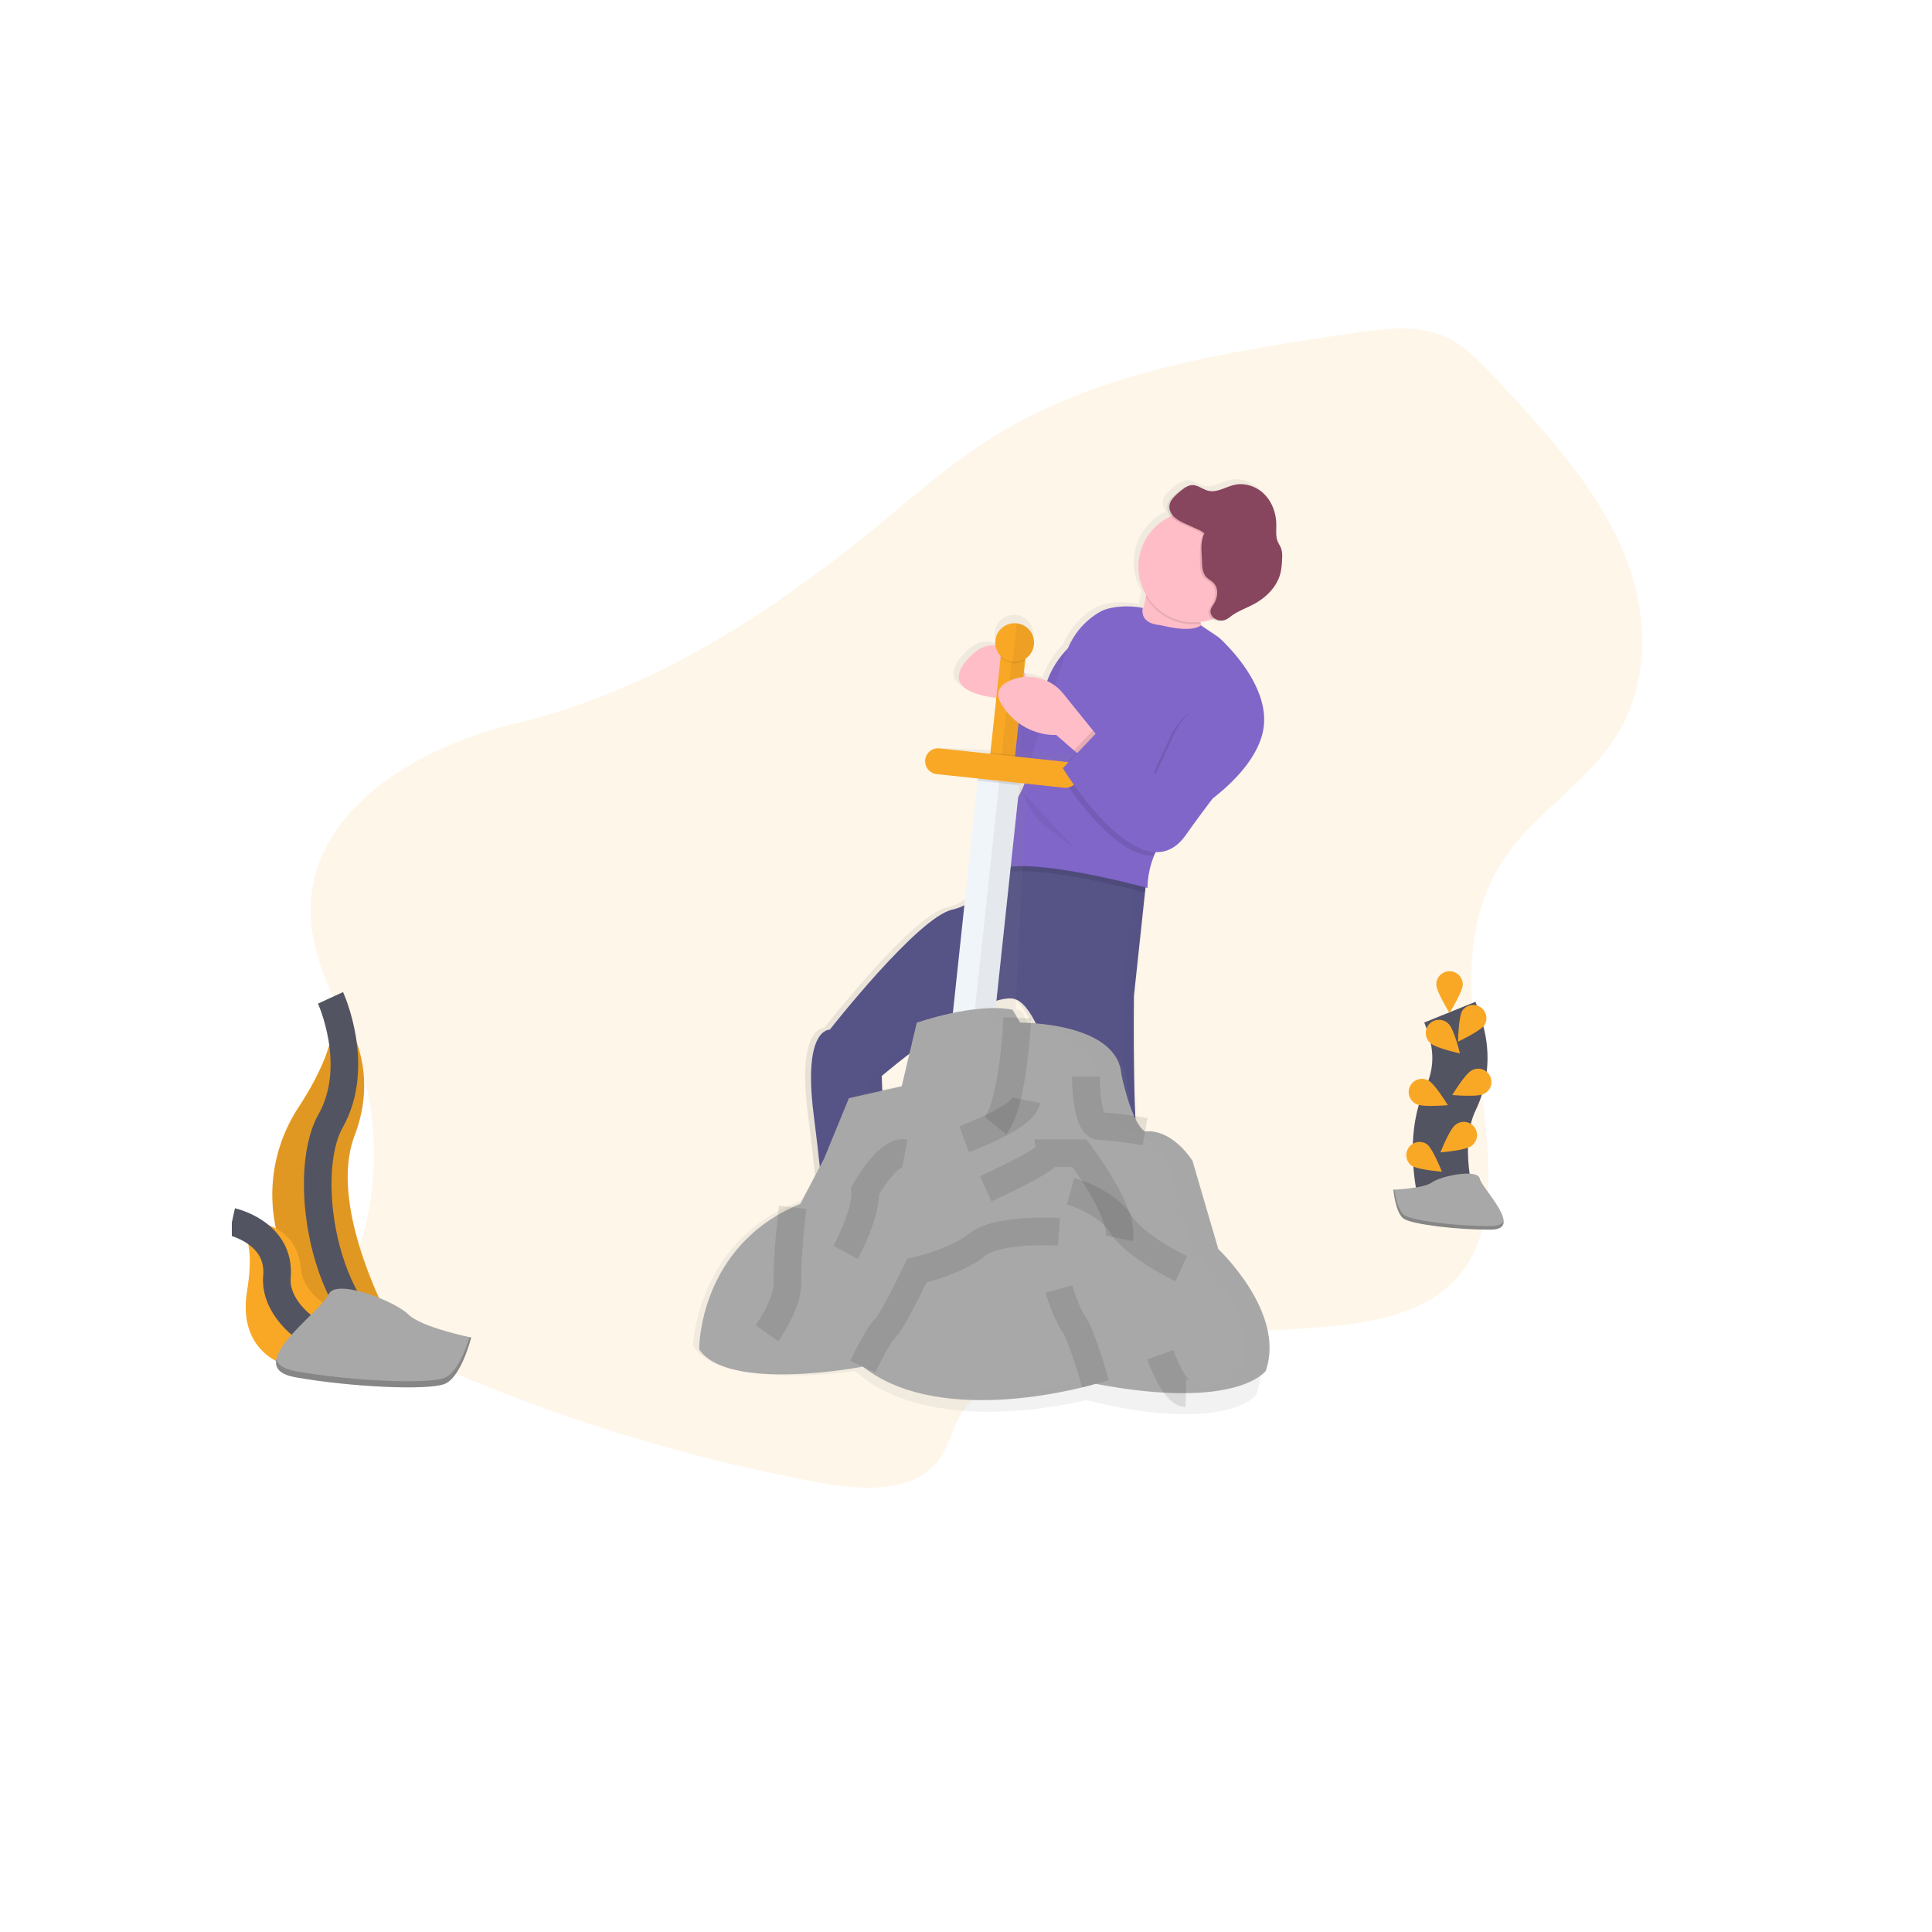 <svg width="70" height="70" fill="none" xmlns="http://www.w3.org/2000/svg"><circle cx="35" cy="35" r="35" fill="#fff" filter="url(#filter0_i)"/><g clip-path="url(#clip0)"><path opacity=".1" d="M11.278 33.458c.144 1.619 1.061 3.084 1.62 4.625a10.971 10.971 0 0 1 .213 6.808c-.133.459-.297.92-.297 1.39 0 1.621 1.846 2.698 3.523 3.414a64.191 64.191 0 0 0 13.262 4.01c1.489.281 3.348.403 4.29-.655.452-.508.561-1.172.893-1.742.847-1.454 2.907-2.019 4.756-2.343a58.062 58.062 0 0 1 6.739-.776c2.275-.128 4.857-.24 6.365-1.734.958-.95 1.237-2.261 1.275-3.5.125-4.063-1.815-8.459.675-11.978 1.044-1.476 2.748-2.554 3.785-4.034 1.5-2.144 1.371-4.868.355-7.154-1.016-2.285-2.815-4.229-4.588-6.133-.586-.629-1.212-1.284-2.093-1.576-.916-.304-1.956-.164-2.938-.021-4.47.653-9.109 1.365-12.858 3.607-1.862 1.114-3.417 2.558-5.078 3.887-3.588 2.87-7.744 5.522-12.482 6.655-3.849.921-7.764 3.405-7.418 7.249z" fill="#F9A826"/><path d="M43.731 48.984c.077-1.065.054-1.882-.048-1.966-.043-.036-.083-.165-.115-.302.109-.082.167-.177.141-.288-.127-.532-2.143-4.45-2.468-4.521-.324-.071-.257-5.877-.257-5.877l.473-4.429h-.007c.038-.24.104-.475.195-.7a4.153 4.153 0 0 1 .057-.13c.392.014.767-.16 1.09-.618.353-.499.68-.942.977-1.331.701-.547 1.565-1.39 1.815-2.369.443-1.73-1.581-3.5-1.581-3.5l-.63-.424a1.316 1.316 0 0 1-.022-.072c-.007-.024-.012-.048-.018-.07a1.999 1.999 0 0 0 .427-.099.438.438 0 0 0 .431.037l.009-.005a.406.406 0 0 0 .069-.024 1.218 1.218 0 0 0 .195-.132c.246-.181.54-.281.809-.426.458-.246.857-.651.974-1.159.033-.165.05-.332.052-.5a.973.973 0 0 0-.03-.36c-.032-.092-.091-.172-.128-.262-.08-.196-.048-.416-.052-.628-.006-.398-.144-.801-.422-1.086-.279-.285-.696-.438-1.084-.355a2.083 2.083 0 0 0-.305.096c-.045.016-.089.034-.133.048-.174.064-.347.112-.527.07-.215-.05-.402-.231-.623-.205a.429.429 0 0 0-.132.04.718.718 0 0 0-.219.115 2.525 2.525 0 0 0-.282.234c-.112.108-.219.237-.235.392a.487.487 0 0 0 .123.353 2.028 2.028 0 0 0-1.159 2.069c.032.281.122.551.265.795a4.973 4.973 0 0 1-.132.57.432.432 0 0 1 .014-.091 1.961 1.961 0 0 0-.099-.019h-.015a2.036 2.036 0 0 0-.091-.013h-.008c-.46-.058-1.022-.007-1.341.176a2.741 2.741 0 0 0-1.164 1.327 3.285 3.285 0 0 0-.756 1.199 1.639 1.639 0 0 0-.755-.156c-.388-.767-1.122-1.723-2.084-.701-1.012 1.075.231 1.39 1.083 1.483a.947.947 0 0 0 .13.276c.062.093.129.183.203.268a.168.168 0 0 1-.084.004c-.196-.055-.181 1.948.695 2.533a4.919 4.919 0 0 1-.562 1.032 5.79 5.79 0 0 0-.754 1.5c-.091.279-.155.544-.137.695a.272.272 0 0 0 .011.051.133.133 0 0 0 .019.038.087.087 0 0 0 .026.024.083.083 0 0 0 .016.007.102.102 0 0 0 .017.003h.003a.152.152 0 0 0 .019 0h.004a.186.186 0 0 0 .021-.003h.005l.022-.006h.007l.022-.009.01-.004.024-.011.011-.005.027-.016.01-.006.034-.021.007-.004.044-.031a4.266 4.266 0 0 1-.147.265c-.277.453-.732.977-1.403 1.125-1.246.274-4.451 4.374-4.451 4.374s-.988-.069-.588 3.084c.401 3.153.476 4.864.476 4.864l.018.011c-.376.428-1.142 1.196-1.808 1.205-.924.013-1.468.62-1.029 1.001.439.38 5.222-.219 5.222-.219s.032-1.251-.196-1.826a1.115 1.115 0 0 0 .107-.109l-.236-6.323s2.986-2.562 4.442-2.81c-.01-.005-.019-.01-.028-.015a1.022 1.022 0 0 1 .278-.005c1.272.173 2.238 5.978 2.238 5.978s.234.914.934 1.618c.7.704 2.252 3.425 2.252 3.425l.065-.007.009.015c0 .412-.063 1.031-.383 1.514-.527.795.952 1.103.952 1.103s1.075.299 1.152-.767z" fill="url(#paint0_linear)"/><path d="M30.207 44.944s-1.113 1.464-2.034 1.477c-.921.013-1.464.617-1.026.994.438.378 5.21-.216 5.21-.216s.045-1.799-.368-2.062c-.413-.263-1.782-.194-1.782-.194zM42.157 46.701s.171 1.159-.355 1.95c-.526.791.95 1.096.95 1.096s1.072.299 1.15-.76c.078-1.059.053-1.87-.048-1.956-.101-.086-.184-.682-.184-.682l-1.512.353z" fill="#444176"/><path d="M42.111 47.139s-1.55-2.706-2.248-3.404c-.698-.698-.932-1.609-.932-1.609s-.965-5.772-2.234-5.945c-1.269-.173-4.751 2.805-4.751 2.805l.248 6.284c-.755.876-2.238-.056-2.238-.056s-.076-1.705-.476-4.84c-.4-3.135.585-3.068.585-3.068s3.194-4.075 4.437-4.348c.671-.146 1.122-.668 1.399-1.118.14-.227.255-.468.343-.719l5.31.568-.47 4.404s-.065 5.772.259 5.844c.324.071 2.335 3.968 2.462 4.497.127.529-1.694.705-1.694.705z" fill="#565387"/><g opacity=".1" fill="#000"><path opacity=".1" d="M36.448 36.198a.524.524 0 0 0-.187-.067c-1.269-.172-4.751 2.805-4.751 2.805l.249 6.286c-.227.263-.519.363-.815.374.449.104.969.096 1.326-.32l-.251-6.287s2.977-2.544 4.429-2.791zM43.877 46.443c-.128-.527-2.139-4.425-2.463-4.497-.324-.071-.259-5.844-.259-5.844l.47-4.404-.509-.055-.47 4.404s-.065 5.772.259 5.844c.324.071 2.335 3.968 2.462 4.497.086.358-.719.553-1.251.642l.067.115s1.821-.174 1.694-.702z"/></g><path d="M44.702 24.261s-5.021-.169-4.103-.844c.566-.417.811-1.231.916-1.795a4.805 4.805 0 0 0 .076-.603s2.677-.266 2.018.731c-.172.262-.18.559-.096.854.236.832 1.189 1.656 1.189 1.656z" fill="#FFBEC7"/><path d="M39.24 23.051s-1.215.68-1.455 2.237c-.239 1.557-.436-.048-.436-.048s-.696.662-.91.602c-.214-.059-.176 2.337.968 2.644 1.145.307 2.049-4.713 2.049-4.713l-.215-.722z" fill="#8066C9"/><path opacity=".05" d="M39.24 23.051s-1.215.68-1.455 2.237c-.239 1.557-.436-.048-.436-.048s-.696.662-.91.602c-.214-.059-.176 2.337.968 2.644 1.145.307 2.049-4.713 2.049-4.713l-.215-.722z" fill="#000"/><path d="M37.498 25.257s-.933-2.973-2.385-1.433 1.751 1.513 1.751 1.513l.634-.08z" fill="#FFBEC7"/><path opacity=".1" d="M43.609 21.752c-.172.262-.18.558-.096.854a2.012 2.012 0 0 1-1.999-.983 4.771 4.771 0 0 0 .076-.603s2.677-.266 2.019.732z" fill="#000"/><path d="M45.249 20.823c.159-1.1-.604-2.121-1.703-2.28-1.1-.159-2.12.604-2.279 1.705-.159 1.1.604 2.121 1.703 2.28 1.1.159 2.12-.604 2.279-1.705z" fill="#FFBEC7"/><path opacity=".1" d="M41.554 31.692l-.069.644c-.586-.157-4.605-1.199-5.456-.573a.973.973 0 0 1-.127.081c.14-.227.255-.468.343-.719l5.31.567z" fill="#000"/><path d="M45.742 26.581c-.268 1.044-1.237 1.931-1.958 2.467a8.12 8.12 0 0 1-.829.547s-.746.435-1.141 1.407a3.299 3.299 0 0 0-.239 1.17s-4.61-1.266-5.528-.592c-.482.355-.406-.147-.225-.702a5.743 5.743 0 0 1 .751-1.491c.253-.365.572-.899.667-1.398.127-.662.989-3.178 1.389-4.329a2.74 2.74 0 0 1 1.227-1.492c.372-.21 1.067-.245 1.552-.139 0 0-.156.52.561.613.078.01.155.024.231.042.287.068.996.202 1.31-.025l.652.438s2.019 1.762 1.578 3.482z" fill="#8066C9"/><path opacity=".1" d="M43.62 19.633c.045-.085.012-.196-.053-.268a.714.714 0 0 0-.244-.154l-.437-.199a1.524 1.524 0 0 1-.407-.24c-.117-.106-.201-.26-.185-.417.016-.157.123-.283.235-.39a2.503 2.503 0 0 1 .281-.233.612.612 0 0 1 .274-.126c.219-.026.406.154.62.204.323.076.634-.148.958-.217.387-.083.805.07 1.081.353.276.283.416.684.422 1.08.003.21-.027.431.052.623.036.09.096.169.127.261a.964.964 0 0 1 .03.359 2.745 2.745 0 0 1-.05.499c-.116.505-.515.907-.971 1.151-.268.144-.561.244-.807.423a1.208 1.208 0 0 1-.192.131.439.439 0 0 1-.428-.037.313.313 0 0 1-.144-.259c.005-.103.074-.189.127-.277.139-.229.172-.553-.013-.747-.081-.085-.192-.135-.272-.222-.128-.144-.144-.351-.148-.543-.012-.358-.021-.731.128-1.055" fill="#000"/><path d="M43.645 19.337a.714.714 0 0 0-.244-.154l-.437-.199a1.525 1.525 0 0 1-.407-.24c-.117-.106-.201-.26-.185-.417.016-.157.123-.283.235-.39a2.512 2.512 0 0 1 .281-.233.613.613 0 0 1 .274-.126c.219-.026.406.154.62.204.323.076.634-.148.958-.217.387-.083.805.07 1.081.353.276.283.416.684.422 1.08.003.21-.027.431.052.623.036.09.096.169.127.261a.964.964 0 0 1 .03.359 2.734 2.734 0 0 1-.052.497c-.116.505-.514.907-.971 1.151-.268.144-.561.244-.807.423a1.214 1.214 0 0 1-.192.131.438.438 0 0 1-.428-.037.312.312 0 0 1-.144-.259c.005-.103.074-.189.127-.277.139-.229.172-.553-.013-.747-.081-.085-.192-.135-.272-.222-.128-.144-.144-.351-.148-.543-.012-.358-.073-.696.076-1.021" fill="#88455E"/><path opacity=".1" d="M45.02 27.524c-.295.341-.719.849-1.234 1.525a8.109 8.109 0 0 1-.829.547s-.746.435-1.141 1.407c-1.57.083-3.468-3.041-3.468-3.041l1.243-1.303 2.119 1.515.69-1.479a2.49 2.49 0 0 1 2.015-1.428l.033-.003c.441-.04.696.223.843.557a1.619 1.619 0 0 1-.271 1.702z" fill="#000"/><g opacity=".05" fill="#000"><path opacity=".05" d="M41.081 21.997s-.156.52.561.613c.078.01.155.024.231.042a3.862 3.862 0 0 0 .651.098 4.355 4.355 0 0 1-.323-.063 2.151 2.151 0 0 0-.231-.042c-.719-.093-.561-.613-.561-.613a2.623 2.623 0 0 0-.429-.055c.035.006.069.013.102.02zM44.164 23.1l-.652-.438a.565.565 0 0 1-.16.077l.485.326s2.019 1.762 1.578 3.482c-.268 1.044-1.237 1.931-1.958 2.467a8.12 8.12 0 0 1-.829.547s-.746.435-1.141 1.407a3.29 3.29 0 0 0-.236 1.118c.204.052.325.085.325.085a3.299 3.299 0 0 1 .239-1.17c.395-.972 1.141-1.407 1.141-1.407a8.109 8.109 0 0 0 .829-.547c.719-.536 1.69-1.423 1.958-2.467.44-1.718-1.579-3.48-1.579-3.48zM35.721 31.546l-.035.024c.018.151.12.189.362.011.287-.21.929-.232 1.677-.163-.884-.107-1.678-.112-2.004.128z"/></g><path opacity=".05" d="M37.011 28.65s.37.959.884 1.306c.514.348 1.187.937 1.187.937" fill="#000"/><path d="M44.014 45.926l-.772-3.338c-.33-.548-.668-.842-.952-.999-.366-.225-.657-.224-.749-.216l-.103-.109c-.394-.557-.603-2.014-.603-2.014-.021-.683-.453-1.146-1.01-1.458-.938-.562-2.283-.671-2.569-.688l-.228-.454-.061-.015-.014-.029a2.467 2.467 0 0 0-.154-.035l.403-8.284.004-.08 1.593.078a.482.482 0 0 0 .487-.459.483.483 0 0 0-.439-.505l-1.865-.091v-.04l.174-3.579v-.04a.731.731 0 0 0 .28-.544.701.701 0 0 0-.938-.706.7.7 0 0 0-.398.369.7.7 0 0 0-.062.27.733.733 0 0 0 .226.568v.04l-.175 3.58v.04l-1.867-.088a.482.482 0 0 0-.336.131.483.483 0 0 0 .288.832l1.515.074-.004.08-.409 8.39a11.064 11.064 0 0 0-1.731.36l-.659 2.342-1.925.349-1.003 2.205-.935 1.641a5.513 5.513 0 0 0-.287.115c-3.485 1.472-3.627 5.127-3.627 5.127.971 1.657 5.875.931 5.875.931 2.799 2.511 8.362 1.052 8.362 1.052 1.341.331 2.403.474 3.241.506 2.335.089 2.922-.689 2.922-.689.84-2.132-1.49-4.62-1.49-4.62z" fill="url(#paint1_linear)"/><path d="M36.287 23.507l-.448 4.194.893.096.448-4.194-.893-.096z" fill="#F9A826"/><path d="M35.465 27.896l-1.004 9.398 1.513.162 1.004-9.398-1.513-.162z" fill="#F0F5FA"/><path opacity=".05" d="M36.98 28.058l-.737-.079-1.004 9.398.737.079 1.004-9.398z" fill="#000"/><path opacity=".1" d="M35.465 27.897l-.042.389 1.513.162.042-.389-1.513-.162zM35.885 27.274l-.046.427.893.096.046-.427-.893-.096z" fill="#000"/><path d="M38.638 27.607l-4.617-.494a.469.469 0 0 0-.1.932l4.617.494a.469.469 0 1 0 .1-.932z" fill="#F9A826"/><path d="M25.332 48.89s-.039-3.749 3.668-5.274l.859-1.64.898-2.187 1.913-.431.546-2.304s2.108-.742 3.473-.469l.273.469s3.513-.039 3.668 1.875c0 0 .351 1.758.859 2.07 0 0 .859-.195 1.717 1.055l.937 3.203s2.459 2.304 1.717 4.413c0 0-1.015 1.445-6.166.469 0 0-5.503 1.678-8.432-.623.003.001-4.875.938-5.929-.624z" fill="#A8A8A8"/><path opacity=".1" d="M27.791 48.304s.78-1.094.742-1.875c-.039-.781.184-2.687.184-2.687M30.64 45.375s.78-1.445.702-2.226c0 0 .82-1.486 1.444-1.367M34.933 41.275s2.146-.781 2.264-1.406M35.713 43.071s2.264-1.014 2.264-1.289h1.132s1.639 2.148 1.444 3.086M38.367 44.633s-2.186-.156-2.966.469c-.78.625-2.186.937-2.186.937s-.82 1.758-1.132 2.07c-.312.313-.82 1.406-.82 1.406M38.367 46.703s.232.82.546 1.289.78 2.148.78 2.148M42.036 49.086s.495 1.379.931 1.39" stroke="#000" stroke-miterlimit="10"/><path opacity=".1" d="M38.791 43.165s1.287.348 1.825 1.191c.538.843 2.183 1.609 2.183 1.609M39.343 39.009s0 1.796.507 1.796c.507 0 1.639.197 1.639.197M36.858 36.877s-.13 3.103-.793 3.906" stroke="#000" stroke-miterlimit="10"/><g opacity=".05" fill="#000"><path opacity=".05" d="M44.065 45.219l-.937-3.203c-.859-1.25-1.717-1.055-1.717-1.055-.507-.312-.859-2.068-.859-2.068-.156-1.914-3.668-1.875-3.668-1.875l-.273-.469c-.346-.069-.739-.073-1.134-.041.096.01.186.023.275.041l.273.469s3.513-.039 3.668 1.875c0 0 .351 1.758.859 2.07 0 0 .859-.195 1.717 1.055l.937 3.203s2.459 2.302 1.717 4.412c0 0-.501.713-2.584.799 2.808.103 3.442-.799 3.442-.799.742-2.11-1.717-4.414-1.717-4.414zM30.327 49.476a18.219 18.219 0 0 1-2.5.271c.977.037 1.994-.068 2.65-.159a5.939 5.939 0 0 1-.149-.112zM38.757 50.101a16.028 16.028 0 0 1-3.686.583c1.799.065 3.503-.31 4.206-.49a23.219 23.219 0 0 1-.52-.093z"/></g><path opacity=".05" d="M37.165 23.581l-.466-.05-.406 3.806.466.05.406-3.806z" fill="#000"/><path opacity=".1" d="M37.181 23.604l-.033.305a.702.702 0 0 1-.892-.096l.033-.305.892.096z" fill="#000"/><path d="M37.461 23.358a.703.703 0 0 0-.624-.774.703.703 0 0 0-.773.624.703.703 0 0 0 .624.774.703.703 0 0 0 .773-.624z" fill="#F9A826"/><path opacity=".05" d="M37.462 23.36a.702.702 0 0 1-.773.623l.149-1.398a.703.703 0 0 1 .624.775z" fill="#000"/><path d="M39.869 26.799l-.49.794-.469-.407-.642-.558s-1.187.096-1.947-1.055c-.326-.492-.072-.774.323-.935a1.64 1.64 0 0 1 1.888.503l1.336 1.657z" fill="#FFBEC7"/><path opacity=".1" d="M39.869 26.799l-.489.794-.469-.407.688-.721.269.334z" fill="#000"/><path d="M42.56 26.566l-.69 1.479-2.12-1.515-1.241 1.303s2.847 4.685 4.451 2.427c.973-1.372 1.757-2.327 2.222-2.865a1.616 1.616 0 0 0 .272-1.702c-.147-.336-.401-.597-.843-.557l-.033.003a2.491 2.491 0 0 0-2.018 1.428z" fill="#8066C9"/><path d="M52.437 43.56s-.635-2.157.119-3.746a3.41 3.41 0 0 0 .276-2.138 5.746 5.746 0 0 0-.302-1.003" stroke="#535461" stroke-width="2" stroke-miterlimit="10"/><path d="M52.998 35.669c0 .265-.479 1.031-.479 1.031s-.479-.767-.479-1.031a.479.479 0 1 1 .958 0zM53.79 37.133c-.144.222-.962.606-.962.606s.015-.904.159-1.126a.479.479 0 0 1 .65-.124.479.479 0 0 1 .153.644zM53.755 39.637c-.236.119-1.136.037-1.136.037s.469-.773.705-.892a.478.478 0 0 1 .543.052.48.48 0 0 1-.111.804v-.001zM53.303 41.525c-.213.157-1.113.228-1.113.228s.332-.841.544-.998a.479.479 0 0 1 .769.261.481.481 0 0 1-.2.509zM51.823 37.791c.192.184 1.073.375 1.073.375s-.216-.878-.406-1.062a.48.48 0 0 0-.346-.154.479.479 0 0 0-.454.308.48.48 0 0 0 .133.532zM51.322 40.005c.236.119 1.136.037 1.136.037s-.469-.773-.705-.892a.477.477 0 0 0-.374-.04.479.479 0 0 0-.312.618.48.48 0 0 0 .255.277v-.001zM51.13 42.225c.213.157 1.113.228 1.113.228s-.332-.841-.544-.998a.479.479 0 0 0-.651.114.48.48 0 0 0 .082.656zM11.975 36.154s2.005 2.006.873 4.982c-1.132 2.976 1.941 7.926 1.941 7.926s-.033-.005-.096-.015c-4.117-.727-6.162-5.439-3.873-8.939.851-1.302 1.55-2.828 1.155-3.954z" fill="#F9A826"/><path opacity=".1" d="M11.975 36.187s2.005 2.006.873 4.982c-1.132 2.976 1.941 7.926 1.941 7.926s-.033-.005-.096-.015c-4.116-.727-6.162-5.441-3.873-8.941.851-1.3 1.549-2.829 1.154-3.952z" fill="#000"/><path d="M11.975 36.154s1.132 2.458 0 4.465c-1.132 2.006-.192 7.635 2.813 8.444" stroke="#535461" stroke-miterlimit="10"/><path d="M8.405 44.267s2.287-.364 2.496 1.687c.208 2.051 4.398 2.337 4.398 2.337l-.079.051c-3.459 2.272-6.766 1.447-6.268-1.57.183-1.121.17-2.248-.548-2.505z" fill="#F9A826"/><path d="M8.405 44.267s1.776.39 1.629 2.006c-.147 1.616 2.637 3.552 5.265 2.018" stroke="#535461" stroke-miterlimit="10"/><path d="M50.487 43.103s1.074-.033 1.397-.264c.323-.231 1.651-.506 1.731-.136.08.37 1.613 1.839.402 1.849-1.212.01-2.816-.189-3.139-.384-.323-.195-.391-1.065-.391-1.065z" fill="#A8A8A8"/><path opacity=".2" d="M54.038 44.423c-1.212.01-2.816-.189-3.139-.384-.246-.15-.344-.688-.377-.936h-.036s.068.866.391 1.063c.323.197 1.927.396 3.139.384.35-.003.47-.128.464-.312-.049.112-.182.182-.443.184z" fill="#000"/><path d="M17.072 48.46s-1.802-.361-2.283-.841c-.481-.479-2.642-1.322-2.882-.719-.24.603-3.241 2.642-1.2 3.002 2.042.36 4.804.479 5.404.24.6-.24.961-1.682.961-1.682z" fill="#A8A8A8"/><path opacity=".2" d="M10.707 49.681c2.042.361 4.804.479 5.404.24.458-.183.775-1.062.901-1.472l.06.012s-.36 1.442-.961 1.682c-.6.24-3.363.12-5.404-.24-.589-.104-.758-.349-.694-.658.05.2.255.356.694.435z" fill="#000"/></g><defs><filter id="filter0_i" x="0" y="0" width="70" height="74" filterUnits="userSpaceOnUse" color-interpolation-filters="sRGB"><feFlood flood-opacity="0" result="BackgroundImageFix"/><feBlend in="SourceGraphic" in2="BackgroundImageFix" result="shape"/><feColorMatrix in="SourceAlpha" values="0 0 0 0 0 0 0 0 0 0 0 0 0 0 0 0 0 0 127 0" result="hardAlpha"/><feOffset dy="7"/><feGaussianBlur stdDeviation="2"/><feComposite in2="hardAlpha" operator="arithmetic" k2="-1" k3="1"/><feColorMatrix values="0 0 0 0 0.148 0 0 0 0 0 0 0 0 0 0.338 0 0 0 0.25 0"/><feBlend in2="shape" result="effect1_innerShadow"/></filter><linearGradient id="paint0_linear" x1="35.157" y1="48.966" x2="38.608" y2="16.693" gradientUnits="userSpaceOnUse"><stop stop-color="gray" stop-opacity=".25"/><stop offset=".54" stop-color="gray" stop-opacity=".12"/><stop offset="1" stop-color="gray" stop-opacity=".1"/></linearGradient><linearGradient id="paint1_linear" x1="11529.4" y1="24707.4" x2="12430.1" y2="7245.73" gradientUnits="userSpaceOnUse"><stop stop-color="gray" stop-opacity=".25"/><stop offset=".54" stop-color="gray" stop-opacity=".12"/><stop offset="1" stop-color="gray" stop-opacity=".1"/></linearGradient><clipPath id="clip0"><path fill="#fff" d="M8.4 11.9h51.1v42H8.4z"/></clipPath></defs></svg>